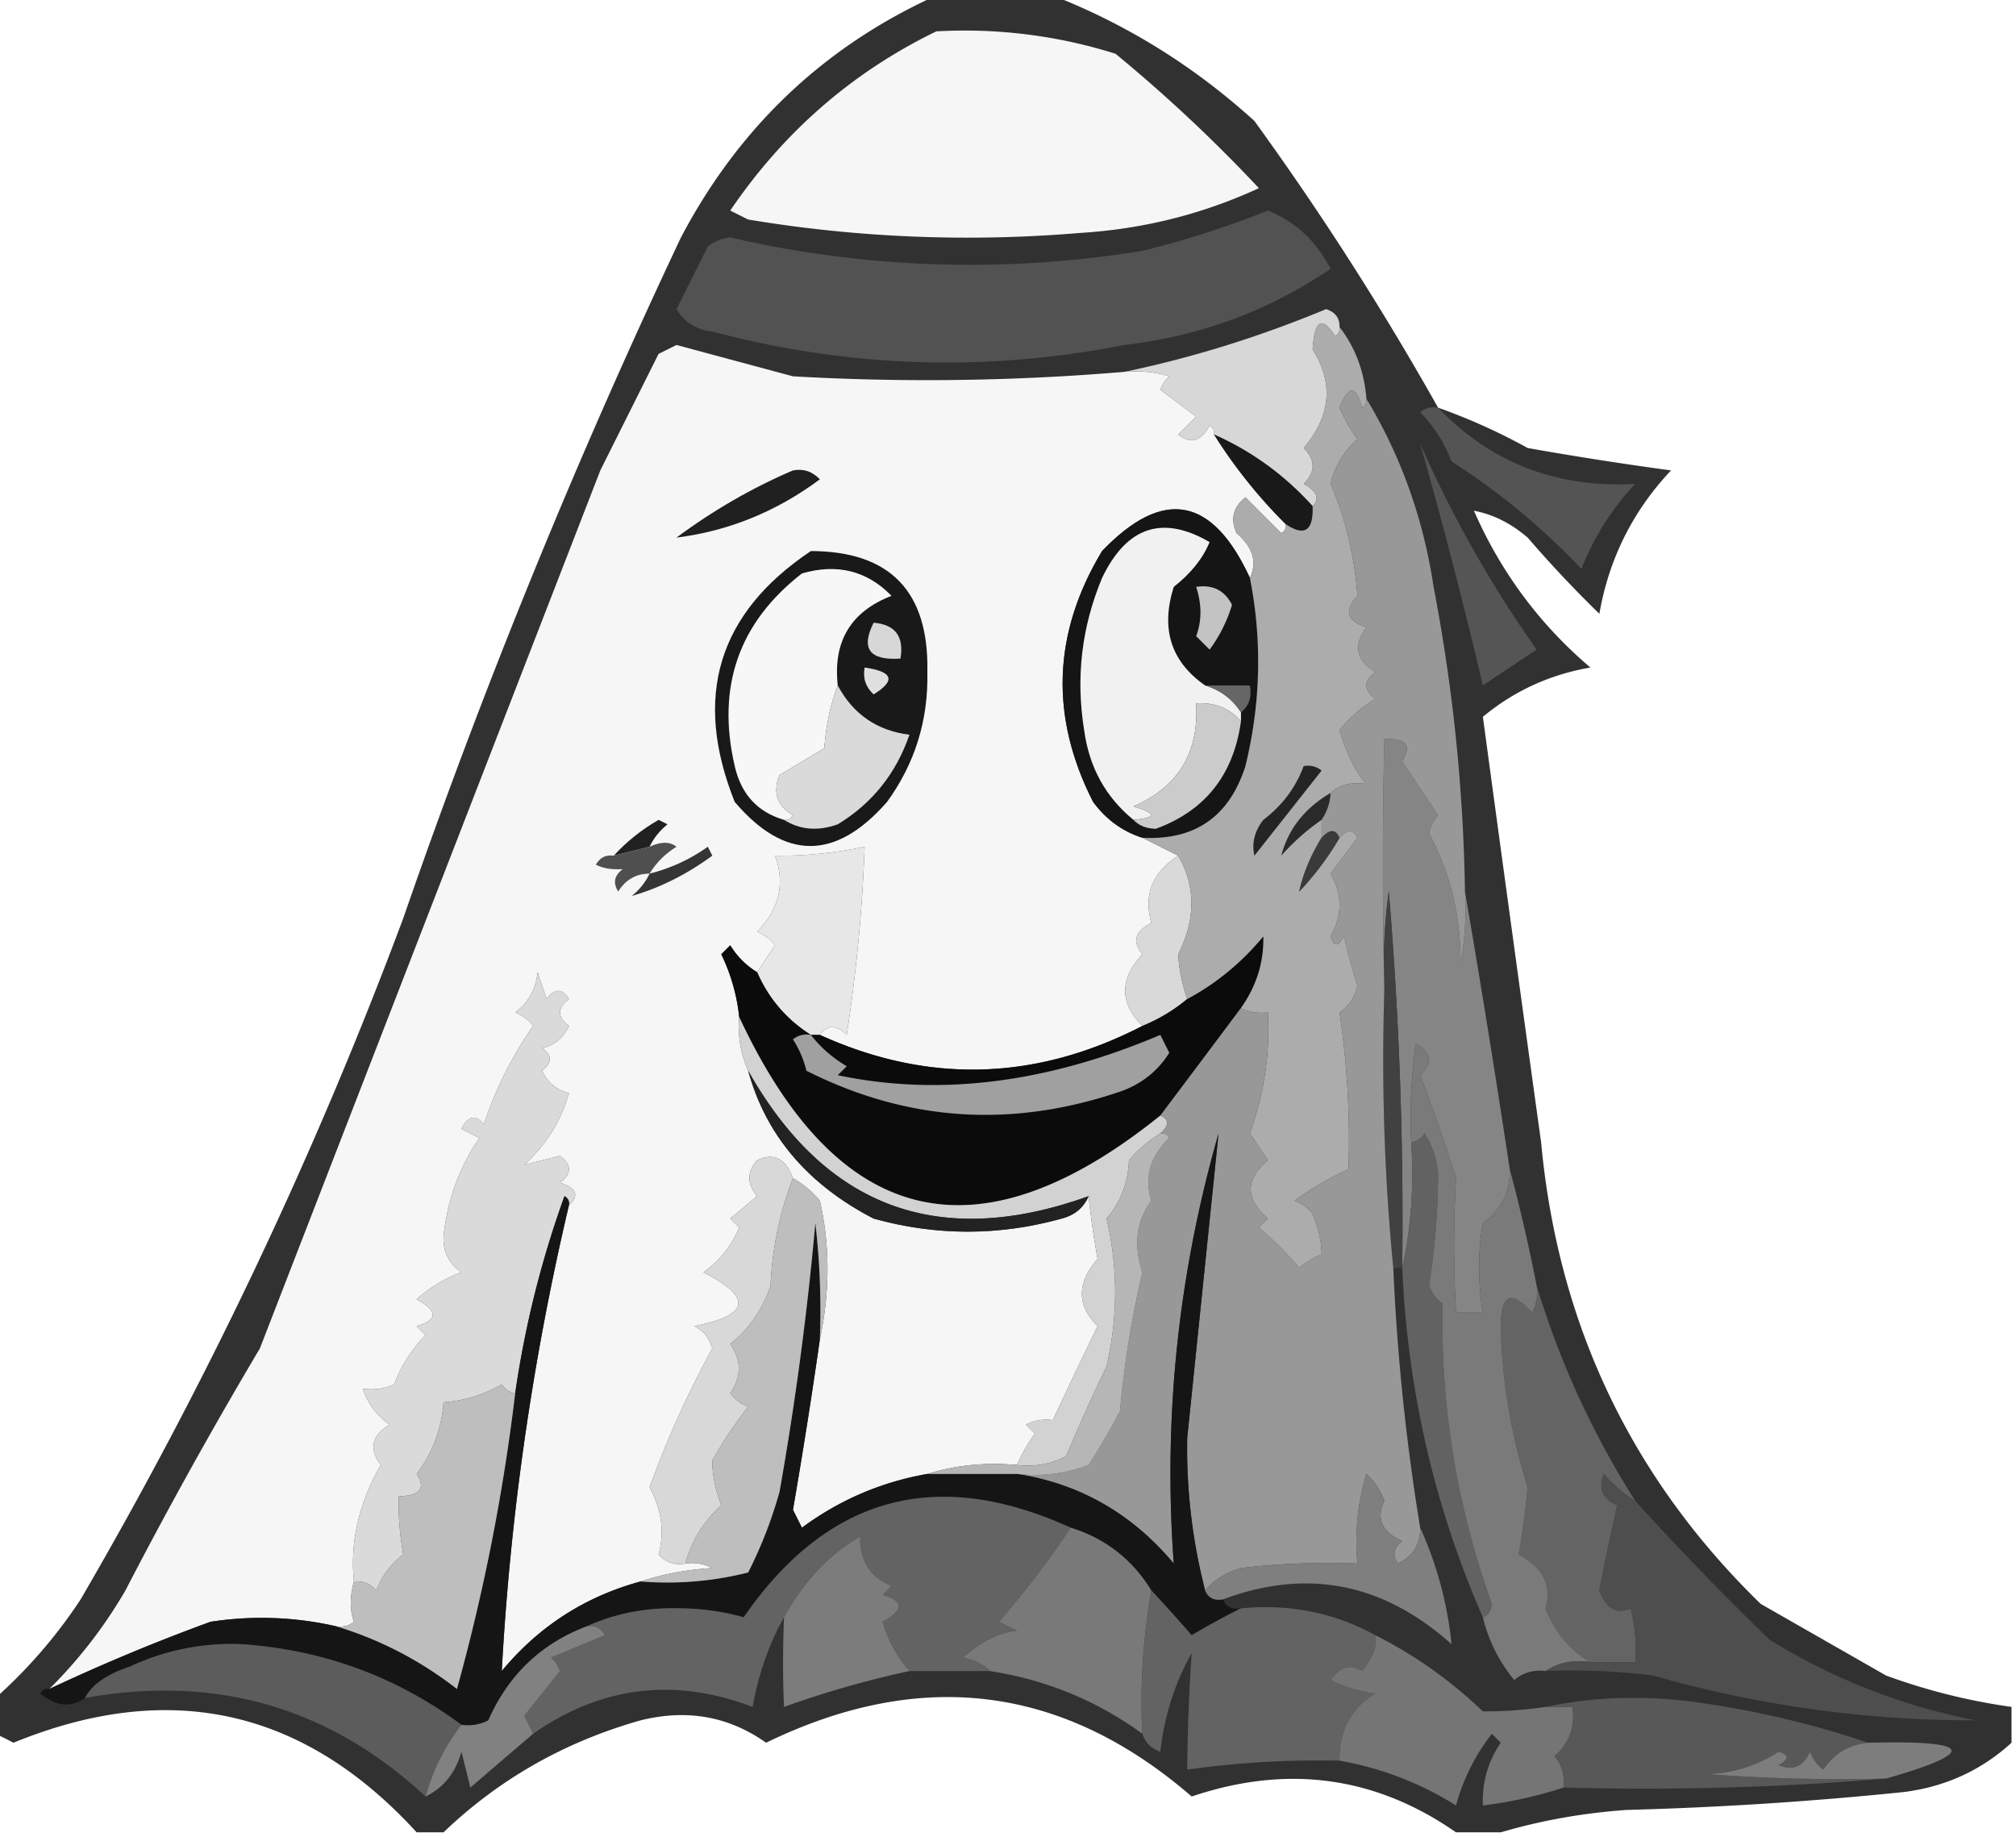 <svg xmlns="http://www.w3.org/2000/svg" style="shape-rendering:geometricPrecision;text-rendering:geometricPrecision;image-rendering:optimizeQuality;fill-rule:evenodd;clip-rule:evenodd" viewBox="0 0 225 205"><path fill="#0a0a0a" d="M104.5-.5h13c8.282 3.234 15.782 7.9 22.5 14a330.952 330.952 0 0 1 20.5 32 66.74 66.74 0 0 1 10 4.5 390.057 390.057 0 0 0 16 2.5c-4.259 4.518-6.925 9.851-8 16a132.38 132.38 0 0 1-8-8.5c-1.869-1.602-3.869-2.602-6-3 3.006 6.856 7.339 12.69 13 17.5-4.522.781-8.522 2.615-12 5.5 2.131 15.789 4.297 31.622 6.5 47.5 1.884 20.263 10.05 37.43 24.5 51.5l14 8a67.885 67.885 0 0 0 14 3.5v4c-3.363 3.072-7.363 4.906-12 5.5a408.885 408.885 0 0 1-31 2c-4.889.354-9.556 1.187-14 2.5h-5c-9.001-6.264-18.834-7.598-29.5-4-14.344-12.412-30.177-14.412-47.5-6-4.16-2.949-8.826-3.782-14-2.5-8.47 2.395-15.804 6.562-22 12.5h-3c-12.593-13.787-27.593-17.12-45-10a44.144 44.144 0 0 0-2-1v-4a55.67 55.67 0 0 0 9.5-11 495.323 495.323 0 0 0 36-76 759.518 759.518 0 0 1 31-76c6.49-12.327 15.99-21.327 28.5-27Z" style="opacity:.838"/><path fill="#f6f6f6" d="M104.5 3.5a55.965 55.965 0 0 1 20 2.5 169.454 169.454 0 0 1 16 15c-6.303 2.91-12.97 4.576-20 5a149.235 149.235 0 0 1-37-1.5l-2-1c5.972-8.789 13.64-15.456 23-20Z" style="opacity:1"/><path fill="#525252" d="M141.5 23.5c3.053 1.213 5.387 3.38 7 6.5-6.912 4.695-14.579 7.528-23 8.5-15.462 3.041-30.795 2.541-46-1.5-1.786-.196-3.12-1.03-4-2.5l3.5-7a4.938 4.938 0 0 1 2.5-1c15.193 3.494 30.527 3.994 46 1.5a106.328 106.328 0 0 0 14-4.5Z" style="opacity:1"/><path fill="#f6f6f6" d="M125.5 41.5c1.699-.16 3.366.007 5 .5a3.647 3.647 0 0 0-1 1.5l4 3-2 2c1.368 1.094 2.535.76 3.5-1 .399.228.565.562.5 1a56.716 56.716 0 0 0 8 10c.065.438-.101.772-.5 1l-4-4c-1.365 1.093-1.699 2.426-1 4 1.834 1.57 2.334 3.237 1.5 5-4.195-9.096-9.695-10.096-16.5-3-5.516 9.155-5.849 18.488-1 28 1.451 1.964 3.284 3.297 5.5 4l4 2c-2.89 1.85-3.89 4.35-3 7.5-1.835.928-2.168 2.094-1 3.5-2.566 2.763-2.566 5.43 0 8-11.909 6.147-23.909 6.481-36 1 .813-1.153 1.813-1.153 3 0a181.478 181.478 0 0 0 2-21 44.834 44.834 0 0 1-10 1c1.14 3.114.474 5.947-2 8.5a4.458 4.458 0 0 1 2 1.5 187.991 187.991 0 0 0-2 3c-1.212-.73-2.212-1.73-3-3l-1 1a21.032 21.032 0 0 1 2 7c-.175 2.121.159 4.121 1 6 1.975 7.193 6.641 12.693 14 16.5 6.991 1.946 13.991 1.946 21 0 1.442-.377 2.442-1.21 3-2.5a92.741 92.741 0 0 0 1 7c-2.335 2.697-2.335 5.197 0 7.5a731.766 731.766 0 0 0-5 10.5 4.934 4.934 0 0 0-3 .5l1 1a18.473 18.473 0 0 0-2 3.5c-3.542-.313-6.875.021-10 1-5.129.897-9.796 2.897-14 6l-1-2a655.746 655.746 0 0 0 3-19c1.137-5.357 1.137-10.524 0-15.5a10.526 10.526 0 0 0-3-2.5c-.822-2.228-2.155-2.895-4-2-1.145 1.276-1.145 2.609 0 4l-3 2.5 1 1c-.864 2.071-2.197 3.738-4 5 5.518 2.796 5.184 4.796-1 6 1.016.519 1.682 1.353 2 2.5a108.414 108.414 0 0 0-7 15.5c1.358 2.498 1.691 4.998 1 7.5.825.886 1.825 1.219 3 1a4.934 4.934 0 0 1 3 .5c-2.865.183-5.531.683-8 1.5-6.215 1.692-11.382 5.025-15.5 10a296.33 296.33 0 0 1 7.5-52c1.192-1.066.859-1.899-1-2.5 1.333-1 1.333-2 0-3l-4 1c2.418-2.164 4.085-4.831 5-8-1.41-.368-2.41-1.201-3-2.5 1.14-.925 1.14-1.759 0-2.5 1.41-.368 2.41-1.201 3-2.5-1.333-1-1.333-2 0-3-.774-1.211-1.607-1.211-2.5 0l-1-3c-.2 1.902-1.032 3.402-2.5 4.5a4.458 4.458 0 0 1 2 1.5 42.49 42.49 0 0 0-5.5 11c-.914-1.154-1.747-.987-2.5.5l2 1c-2.242 3.28-3.575 6.947-4 11-.06 1.711.606 3.044 2 4a15.457 15.457 0 0 0-5 3c2.391 1.309 2.391 2.309 0 3l1 1a15.83 15.83 0 0 0-3.5 5.5c-1.008.482-2.175.648-3.5.5.561 1.676 1.561 3.009 3 4-2.025 1.194-2.359 2.694-1 4.5-2.442 4.239-3.442 8.572-3 13-.466 1.701-.466 3.201 0 4.5a2.429 2.429 0 0 1-2 .5 37.297 37.297 0 0 0-14-.5 217.888 217.888 0 0 0-18 7.5 52.573 52.573 0 0 0 8.5-11 530.333 530.333 0 0 1 15-27c12.66-32.657 25.327-65.323 38-98l6.5-13 2-1c4.342 1.174 8.676 2.34 13 3.5 12.352.704 24.685.537 37-.5Z" style="opacity:1"/><path fill="#d7d7d7" d="M149.5 36.5c.065.438-.101.772-.5 1-1.465-2.286-2.299-1.786-2.5 1.5 2.367 3.75 2.034 7.416-1 11 1.333 1.333 1.333 2.667 0 4 1.499.838 1.832 1.672 1 2.5-3.125-3.465-6.792-6.132-11-8 .065-.438-.101-.772-.5-1-.965 1.76-2.132 2.094-3.5 1l2-2-4-3a3.647 3.647 0 0 1 1-1.5 12.935 12.935 0 0 0-5-.5c7.59-1.583 15.09-3.916 22.5-7 1.03.336 1.53 1.003 1.5 2Z" style="opacity:1"/><path fill="#191919" d="M135.5 48.5c4.208 1.868 7.875 4.535 11 8 .098 2.748-.902 3.414-3 2a56.716 56.716 0 0 1-8-10Z" style="opacity:1"/><path fill="#202020" d="M88.5 52.5c1.175-.219 2.175.114 3 1-4.858 3.604-10.192 5.771-16 6.5 4.102-3.046 8.435-5.546 13-7.5Z" style="opacity:1"/><path fill="#545454" d="M160.5 45.5c5.901 6.158 13.234 8.991 22 8.5a29.508 29.508 0 0 0-6 9.5 76.911 76.911 0 0 0-14.5-12 15.83 15.83 0 0 0-3.5-5.5 2.427 2.427 0 0 1 2-.5Z" style="opacity:1"/><path fill="#151515" d="M139.5 64.5c1.378 6.988 1.211 13.988-.5 21-1.804 5.644-5.638 8.311-11.5 8-2.216-.703-4.049-2.036-5.5-4-4.849-9.512-4.516-18.845 1-28 6.805-7.096 12.305-6.096 16.5 3Z" style="opacity:1"/><path fill="#f1f1f1" d="M134.5 76.5c1.719.522 3.052 1.522 4 3v1c-1.279-1.468-2.946-2.135-5-2 .328 5.496-2.006 9.33-7 11.5 2.597.78 2.597 1.28 0 1.5-3.107-2.54-4.94-5.873-5.5-10-.952-5.862-.285-11.528 2-17 2.745-5.727 6.745-7.06 12-4-.746 1.82-2.079 3.487-4 5-1.481 4.681-.314 8.348 3.5 11Z" style="opacity:1"/><path fill="#555" d="M158.5 49.5a131.017 131.017 0 0 0 13 23l-6 4a622.485 622.485 0 0 0-7-27Z" style="opacity:1"/><path fill="#c3c3c3" d="M133.5 65.5c1.846-.278 3.18.389 4 2a16.08 16.08 0 0 1-2.5 5l-1.5-1.5c.638-1.707.638-3.54 0-5.5Z" style="opacity:1"/><path fill="#666" d="M134.5 76.5h5c.237 1.291-.096 2.291-1 3-.948-1.478-2.281-2.478-4-3Z" style="opacity:1"/><path fill="#191919" d="M90.5 61.5c8.852.02 13.185 4.52 13 13.5.117 5.371-1.383 10.204-4.5 14.5-5.748 6.56-11.414 6.56-17 0-4.697-11.735-1.864-21.069 8.5-28Z" style="opacity:1"/><path fill="#dfdfdf" d="M96.5 74.5c3.174.452 3.507 1.452 1 3-.886-.825-1.219-1.825-1-3Z" style="opacity:1"/><path fill="#d7d7d7" d="M97.5 69.5c2.412.194 3.412 1.527 3 4-3.454.233-4.454-1.1-3-4Z" style="opacity:1"/><path fill="#f7f7f7" d="M93.5 76.5c-.814 2.131-1.314 4.464-1.5 7l-5 3c-.783 1.933-.283 3.433 1.5 4.5-.228.399-.562.565-1 .5-2.952-.859-4.785-2.859-5.5-6-2.051-8.85.449-16.016 7.5-21.5 3.93-1.138 7.264-.305 10 2.5-4.547 1.756-6.547 5.09-6 10Z" style="opacity:1"/><path fill="#dadada" d="M93.5 76.5c1.712 3.21 4.379 5.044 8 5.5-1.488 4.325-4.154 7.659-8 10-2.212.79-4.212.623-6-.5.438.065.772-.101 1-.5-1.783-1.067-2.283-2.567-1.5-4.5l5-3c.186-2.536.686-4.869 1.5-7Z" style="opacity:1"/><path fill="#cbcbcb" d="M138.5 80.5c-.827 5.98-3.993 9.98-9.5 12-1.07-.028-1.903-.361-2.5-1 2.597-.22 2.597-.72 0-1.5 4.994-2.17 7.328-6.004 7-11.5 2.054-.135 3.721.532 5 2Z" style="opacity:1"/><path fill="#2a2a2a" d="M148.5 88.5a5.727 5.727 0 0 1-1 3 25.136 25.136 0 0 0-4.5 4c.772-2.964 2.605-5.298 5.5-7Z" style="opacity:1"/><path fill="#212121" d="m72.5 94.5-4 1c1.414-1.554 3.08-2.888 5-4l1 .5c-.88.708-1.547 1.542-2 2.5Z" style="opacity:1"/><path fill="#4f4f4f" d="M72.5 97.5c-1.517.01-2.684.677-3.5 2-.617-.95-.45-1.782.5-2.5-1.238.077-2.238-.09-3-.5.457-.797 1.124-1.13 2-1l4-1c1.267-.587 2.267-.587 3 0-1.27.788-2.27 1.788-3 3Z" style="opacity:1"/><path fill="#353535" d="M72.5 97.5a19.215 19.215 0 0 0 6.5-3l.5 1c-2.868 2.1-5.868 3.6-9 4.5.88-.708 1.547-1.542 2-2.5Z" style="opacity:1"/><path fill="#e7e7e7" d="M91.5 115.5h-1c-2.713-1.714-4.713-4.047-6-7 .64-.982 1.308-1.982 2-3a4.458 4.458 0 0 0-2-1.5c2.474-2.553 3.14-5.386 2-8.5 3.38.04 6.714-.293 10-1a181.478 181.478 0 0 1-2 21c-1.187-1.153-2.187-1.153-3 0Z" style="opacity:1"/><path fill="#d9d9d9" d="M131.5 95.5c1.96 3.422 1.96 7.089 0 11 .079 1.628.412 3.295 1 5a18.924 18.924 0 0 1-5 3c-2.566-2.57-2.566-5.237 0-8-1.168-1.406-.835-2.572 1-3.5-.89-3.15.11-5.65 3-7.5Z" style="opacity:1"/><path fill="#0b0b0b" d="M138.5 112.5a3605.722 3605.722 0 0 1-9 12c-20.297 16.333-35.964 12.666-47-11a21.032 21.032 0 0 0-2-7l1-1c.788 1.27 1.788 2.27 3 3 1.287 2.953 3.287 5.286 6 7h1c12.091 5.481 24.091 5.147 36-1a18.924 18.924 0 0 0 5-3c3.25-1.743 6.084-4.077 8.5-7 .067 2.887-.767 5.554-2.5 8Z" style="opacity:1"/><path fill="#858585" d="M163.5 99.5a1518.57 1518.57 0 0 1 5 31c.059 2.549-.941 4.549-3 6-.564 3.281-.564 6.615 0 10h-3a131.683 131.683 0 0 1 0-15 198.656 198.656 0 0 0-4-11.5c1.423-1.412 1.256-2.579-.5-3.5a60.931 60.931 0 0 0-.5 11c.319 4.863-.014 9.53-1 14a441.968 441.968 0 0 0-1.5-42 60.931 60.931 0 0 0-.5 11 628.282 628.282 0 0 1 0-28c2.442-.146 3.109.687 2 2.5l4 6a3.944 3.944 0 0 0-1 2c2.393 4.496 3.56 9.329 3.5 14.5.497-2.646.664-5.313.5-8Z" style="opacity:1"/><path fill="#acacac" d="M149.5 36.5c1.767 2.292 2.767 4.958 3 8 .065.438-.101.772-.5 1-.669-2.528-1.502-2.528-2.5 0a18.083 18.083 0 0 0 2 3.5c-1.504 1.337-2.504 3.004-3 5 1.683 3.892 2.683 8.059 3 12.5-1.522 1.656-1.189 2.823 1 3.5-1.491 2.022-1.158 3.688 1 5-1.333 1-1.333 2 0 3a14.833 14.833 0 0 0-4 3.5c.841 2.728 1.841 4.728 3 6-1.599-.268-2.932.066-4 1-2.895 1.702-4.728 4.036-5.5 7a25.136 25.136 0 0 1 4.5-4v2c-1.216 1.98-2.049 3.98-2.5 6a32.318 32.318 0 0 0 4.5-6c.863-.963 1.53-.963 2 0l-3 4c1.333 2.333 1.333 4.667 0 7 .346 1.196.846 1.196 1.5 0a66.87 66.87 0 0 0 1.5 5.5c-.259 1.261-.926 2.261-2 3a95.945 95.945 0 0 1 1 17.5 33.242 33.242 0 0 0-6 3.5 4.457 4.457 0 0 1 2 1.5c.665 1.601.999 3.101 1 4.5a9.454 9.454 0 0 0-2.5 1.5 39.027 39.027 0 0 0-4.5-4.5l1-1c-2.544-2.222-2.544-4.389 0-6.5l-2-3c1.6-4.508 2.267-9.008 2-13.5-1.269.109-2.269-.058-3-.5 1.733-2.446 2.567-5.113 2.5-8-2.416 2.923-5.25 5.257-8.5 7-.588-1.705-.921-3.372-1-5 1.96-3.911 1.96-7.578 0-11l-4-2c5.862.311 9.696-2.356 11.5-8 1.711-7.012 1.878-14.012.5-21 .834-1.763.334-3.43-1.5-5-.699-1.574-.365-2.907 1-4l4 4c.399-.228.565-.562.5-1 2.098 1.414 3.098.748 3-2 .832-.828.499-1.662-1-2.5 1.333-1.333 1.333-2.667 0-4 3.034-3.584 3.367-7.25 1-11 .201-3.286 1.035-3.786 2.5-1.5.399-.228.565-.562.5-1Z" style="opacity:1"/><path fill="#3a3a3a" d="M149.5 93.5a32.318 32.318 0 0 1-4.5 6c.451-2.02 1.284-4.02 2.5-6 .896-1.006 1.562-1.006 2 0Z" style="opacity:1"/><path fill="#242424" d="M145.5 85.5a2.427 2.427 0 0 1 2 .5l-7.5 9.5c-.315-1.408.018-2.741 1-4 2.102-1.595 3.602-3.595 4.5-6Z" style="opacity:1"/><path fill="#414141" d="M156.5 141.5h-1c-.994-10.153-1.328-20.486-1-31a60.931 60.931 0 0 1 .5-11 441.968 441.968 0 0 1 1.5 42Z" style="opacity:1"/><path fill="#a0a0a0" d="M90.5 115.5c1.074 1.385 2.407 2.551 4 3.5l-1 1c11.344 2.382 23.344.882 36-4.5l1 2c-1.385 2.205-3.385 3.705-6 4.5-11.922 3.922-23.422 3.089-34.5-2.5a11.357 11.357 0 0 0-1.5-3.5 2.429 2.429 0 0 1 2-.5Z" style="opacity:1"/><path fill="#d2d2d2" d="M82.5 113.5c11.036 23.666 26.703 27.333 47 11 1.006.438 1.006 1.104 0 2a14.698 14.698 0 0 0-3.5 3c-.093 2.507-.926 4.674-2.5 6.5 1.28 5.467 1.28 10.967 0 16.5a206.397 206.397 0 0 0-4.5 10c-1.699.906-3.533 1.239-5.5 1a18.473 18.473 0 0 1 2-3.5l-1-1a4.934 4.934 0 0 1 3-.5 731.766 731.766 0 0 1 5-10.5c-2.335-2.303-2.335-4.803 0-7.5a92.741 92.741 0 0 1-1-7c-16.682 5.984-29.349 1.318-38-14-.841-1.879-1.175-3.879-1-6Z" style="opacity:1"/><path fill="#222" d="M83.5 119.5c8.651 15.318 21.318 19.984 38 14-.558 1.29-1.558 2.123-3 2.5-7.009 1.946-14.009 1.946-21 0-7.359-3.807-12.025-9.307-14-16.5Z" style="opacity:1"/><path fill="#989898" d="M152.5 44.5c3.86 6.396 6.36 13.396 7.5 21a195.682 195.682 0 0 1 3.5 34 32.462 32.462 0 0 1-.5 8c.06-5.171-1.107-10.004-3.5-14.5a3.944 3.944 0 0 1 1-2l-4-6c1.109-1.813.442-2.646-2-2.5a628.282 628.282 0 0 0 0 28c-.328 10.514.006 20.847 1 31a245.154 245.154 0 0 0 3 29c.039 1.859-.794 3.192-2.5 4-.617-.949-.451-1.782.5-2.5-2.276-1.03-2.943-2.53-2-4.5a7.293 7.293 0 0 0-2-3 25.879 25.879 0 0 0-1 10 84.902 84.902 0 0 0-13 .5c-1.633.48-2.966 1.313-4 2.5a63.655 63.655 0 0 1-2-17c1.172-11.367 2.338-22.7 3.5-34-4.515 15.741-6.181 31.741-5 48-4.669-5.579-10.502-8.912-17.5-10 2.747.313 5.414-.02 8-1a76.716 76.716 0 0 0 3.5-6c.467-5.24 1.3-10.407 2.5-15.5-1.011-3.041-.678-5.708 1-8-.807-2.6-.14-4.934 2-7-.228-.399-.562-.565-1-.5 1.006-.896 1.006-1.562 0-2 3.031-4.024 6.031-8.024 9-12 .731.442 1.731.609 3 .5.267 4.492-.4 8.992-2 13.5l2 3c-2.544 2.111-2.544 4.278 0 6.5l-1 1a39.027 39.027 0 0 1 4.5 4.5 9.454 9.454 0 0 1 2.5-1.5c-.001-1.399-.335-2.899-1-4.5a4.457 4.457 0 0 0-2-1.5 33.242 33.242 0 0 1 6-3.5 95.945 95.945 0 0 0-1-17.5c1.074-.739 1.741-1.739 2-3a66.87 66.87 0 0 1-1.5-5.5c-.654 1.196-1.154 1.196-1.5 0 1.333-2.333 1.333-4.667 0-7l3-4c-.47-.963-1.137-.963-2 0-.438-1.006-1.104-1.006-2 0v-2a5.727 5.727 0 0 0 1-3c1.068-.934 2.401-1.268 4-1-1.159-1.272-2.159-3.272-3-6a14.833 14.833 0 0 1 4-3.5c-1.333-1-1.333-2 0-3-2.158-1.312-2.491-2.978-1-5-2.189-.677-2.522-1.844-1-3.5-.317-4.441-1.317-8.608-3-12.5.496-1.996 1.496-3.663 3-5a18.083 18.083 0 0 1-2-3.5c.998-2.528 1.831-2.528 2.5 0 .399-.228.565-.562.5-1Z" style="opacity:1"/><path fill="#dadada" d="M63.5 134.5c.065-.438-.101-.772-.5-1a111.7 111.7 0 0 0-5.5 22c-.617-.111-1.117-.444-1.5-1a14.827 14.827 0 0 1-6.5 2c-.213 2.975-1.213 5.642-3 8 1.05 1.602.383 2.435-2 2.5-.054 2.059.113 4.226.5 6.5a8.908 8.908 0 0 0-3 4c-.67-.752-1.504-1.086-2.5-1-.442-4.428.558-8.761 3-13-1.359-1.806-1.025-3.306 1-4.5-1.439-.991-2.439-2.324-3-4 1.325.148 2.492-.018 3.5-.5a15.83 15.83 0 0 1 3.5-5.5l-1-1c2.391-.691 2.391-1.691 0-3a15.457 15.457 0 0 1 5-3c-1.394-.956-2.06-2.289-2-4 .425-4.053 1.758-7.72 4-11l-2-1c.753-1.487 1.586-1.654 2.5-.5a42.49 42.49 0 0 1 5.5-11 4.458 4.458 0 0 0-2-1.5c1.468-1.098 2.3-2.598 2.5-4.5l1 3c.893-1.211 1.726-1.211 2.5 0-1.333 1-1.333 2 0 3-.59 1.299-1.59 2.132-3 2.5 1.14.741 1.14 1.575 0 2.5.59 1.299 1.59 2.132 3 2.5-.915 3.169-2.582 5.836-5 8l4-1c1.333 1 1.333 2 0 3 1.859.601 2.192 1.434 1 2.5Z" style="opacity:1"/><path fill="#626262" d="M165.5 180.5c-5.402-12.327-8.402-25.327-9-39 .986-4.47 1.319-9.137 1-14 .617-.111 1.117-.444 1.5-1a9.62 9.62 0 0 1 1.5 4.5 83.841 83.841 0 0 1-1 12.5 4.457 4.457 0 0 0 1.5 2c-.23 11.514 1.603 22.68 5.5 33.5-.07.765-.403 1.265-1 1.5Z" style="opacity:1"/><path fill="#d8d8d8" d="M88.5 131.5a37.625 37.625 0 0 0-2.5 12c-.897 2.64-2.397 4.807-4.5 6.5 1.267 1.796 1.267 3.629 0 5.5a4.458 4.458 0 0 0 2 1.5 47.225 47.225 0 0 0-4 6c-.007 1.583.326 3.249 1 5-2.003 1.819-3.336 3.985-4 6.5-1.175.219-2.175-.114-3-1 .691-2.502.358-5.002-1-7.5a108.414 108.414 0 0 1 7-15.5c-.318-1.147-.984-1.981-2-2.5 6.184-1.204 6.518-3.204 1-6 1.803-1.262 3.136-2.929 4-5l-1-1 3-2.5c-1.145-1.391-1.145-2.724 0-4 1.845-.895 3.178-.228 4 2Z" style="opacity:1"/><path fill="#151515" d="M134.5 177.5c.342.838 1.008 1.172 2 1 .342.838 1.008 1.172 2 1a86.818 86.818 0 0 0-5.5 3 208.311 208.311 0 0 0-4.5-5c-2.137-3.473-5.137-5.806-9-7-15.001-6.84-27.168-3.506-36.5 10a26.715 26.715 0 0 0-7-1c-3.782-.121-7.282.546-10.5 2-5.093 1.925-8.76 5.425-11 10.5a4.934 4.934 0 0 1-3 .5c-7.242-5.364-15.408-8.364-24.5-9a26.676 26.676 0 0 0-12.5 2.5c-2.609.864-4.275 2.03-5 3.5-1.59 1.121-3.256.954-5-.5.228-.399.562-.565 1-.5a217.888 217.888 0 0 1 18-7.5c4.72-.717 9.386-.55 14 .5 4.884 1.47 9.384 3.804 13.5 7 3-10.837 5.167-21.837 6.5-33a111.7 111.7 0 0 1 5.5-22c.399.228.565.562.5 1a296.33 296.33 0 0 0-7.5 52c4.118-4.975 9.285-8.308 15.5-10a36.877 36.877 0 0 0 12-1 49.159 49.159 0 0 0 3.5-9 352.002 352.002 0 0 0 4-30 84.94 84.94 0 0 1 .5 13 655.746 655.746 0 0 1-3 19l1 2c4.204-3.103 8.871-5.103 14-6h10c6.998 1.088 12.831 4.421 17.5 10-1.181-16.259.485-32.259 5-48-1.162 11.3-2.328 22.633-3.5 34a63.655 63.655 0 0 0 2 17Z" style="opacity:1"/><path fill="#646464" d="M171.5 143.5a97.563 97.563 0 0 0 11 24 14.698 14.698 0 0 1-3.5-3c-.658 1.608-.158 2.775 1.5 3.5a341.749 341.749 0 0 0-2 9.5c.777 2.039 1.943 2.705 3.5 2 .495 1.973.662 3.973.5 6h-5c-2.324-1.359-3.99-3.359-5-6 .71-2.586-.29-4.586-3-6 .427-2.514.761-5.014 1-7.5a64.898 64.898 0 0 1-3-17.5c-.09-4.039 1.077-4.706 3.5-2a4.934 4.934 0 0 0 .5-3Z" style="opacity:1"/><path fill="#b6b6b6" d="M129.5 126.5c.438-.065.772.101 1 .5-2.14 2.066-2.807 4.4-2 7-1.678 2.292-2.011 4.959-1 8a110.127 110.127 0 0 0-2.5 15.5 76.716 76.716 0 0 1-3.5 6 16.873 16.873 0 0 1-8 1h-10c3.125-.979 6.458-1.313 10-1 1.967.239 3.801-.094 5.5-1a206.397 206.397 0 0 1 4.5-10c1.28-5.533 1.28-11.033 0-16.5 1.574-1.826 2.407-3.993 2.5-6.5a14.698 14.698 0 0 1 3.5-3Z" style="opacity:1"/><path fill="#bebebe" d="M88.5 131.5a10.526 10.526 0 0 1 3 2.5c1.137 4.976 1.137 10.143 0 15.5a84.94 84.94 0 0 0-.5-13 352.002 352.002 0 0 1-4 30 49.159 49.159 0 0 1-3.5 9 36.877 36.877 0 0 1-12 1c2.469-.817 5.135-1.317 8-1.5a4.934 4.934 0 0 0-3-.5c.664-2.515 1.997-4.681 4-6.5-.674-1.751-1.007-3.417-1-5a47.225 47.225 0 0 1 4-6 4.458 4.458 0 0 1-2-1.5c1.267-1.871 1.267-3.704 0-5.5 2.103-1.693 3.603-3.86 4.5-6.5a37.625 37.625 0 0 1 2.5-12Z" style="opacity:1"/><path fill="#7a7a7a" d="M168.5 130.5a188.414 188.414 0 0 1 3 13 4.934 4.934 0 0 1-.5 3c-2.423-2.706-3.59-2.039-3.5 2a64.898 64.898 0 0 0 3 17.5 104.512 104.512 0 0 1-1 7.5c2.71 1.414 3.71 3.414 3 6 1.01 2.641 2.676 4.641 5 6-1.915-.284-3.581.049-5 1-1.322-.17-2.489.163-3.5 1a17.341 17.341 0 0 1-3.5-7c.597-.235.93-.735 1-1.5-3.897-10.82-5.73-21.986-5.5-33.5a4.457 4.457 0 0 1-1.5-2c.65-4.198.983-8.364 1-12.5a9.62 9.62 0 0 0-1.5-4.5c-.383.556-.883.889-1.5 1a60.931 60.931 0 0 1 .5-11c1.756.921 1.923 2.088.5 3.5a198.656 198.656 0 0 1 4 11.5 131.683 131.683 0 0 0 0 15h3c-.564-3.385-.564-6.719 0-10 2.059-1.451 3.059-3.451 3-6Z" style="opacity:1"/><path fill="#4e4e4e" d="M182.5 167.5a326.819 326.819 0 0 0 15 15.5c7.149 4.411 14.816 7.411 23 9a129.67 129.67 0 0 1-36-5 72.367 72.367 0 0 0-12-.5c1.419-.951 3.085-1.284 5-1h5a18.453 18.453 0 0 0-.5-6c-1.557.705-2.723.039-3.5-2a341.749 341.749 0 0 1 2-9.5c-1.658-.725-2.158-1.892-1.5-3.5a14.698 14.698 0 0 0 3.5 3Z" style="opacity:1"/><path fill="#bebebe" d="M57.5 155.5a222.165 222.165 0 0 1-6.5 33c-4.116-3.196-8.616-5.53-13.5-7a2.429 2.429 0 0 0 2-.5c-.466-1.299-.466-2.799 0-4.5.996-.086 1.83.248 2.5 1a8.908 8.908 0 0 1 3-4c-.387-2.274-.554-4.441-.5-6.5 2.383-.065 3.05-.898 2-2.5 1.787-2.358 2.787-5.025 3-8a14.827 14.827 0 0 0 6.5-2c.383.556.883.889 1.5 1Z" style="opacity:1"/><path fill="#7f7f7f" d="M158.5 170.5a41.278 41.278 0 0 1 3.5 13c-7.627-6.836-16.127-8.503-25.5-5-.992.172-1.658-.162-2-1 1.034-1.187 2.367-2.02 4-2.5a84.902 84.902 0 0 1 13-.5 25.879 25.879 0 0 1 1-10 7.293 7.293 0 0 1 2 3c-.943 1.97-.276 3.47 2 4.5-.951.718-1.117 1.551-.5 2.5 1.706-.808 2.539-2.141 2.5-4Z" style="opacity:1"/><path fill="#636363" d="M119.5 170.5c-2.356 3.551-5.023 7.051-8 10.5l2 1c-2.016.197-4.016 1.197-6 3 1.237.232 2.237.732 3 1.5h-9c-1.369-1.568-2.37-3.401-3-5.5 2.391-1.309 2.391-2.309 0-3l1-1c-2.387-.976-3.554-2.809-3.5-5.5-3.417 1.928-6.25 4.928-8.5 9-1.661 2.945-2.828 6.279-3.5 10-8.72-3.316-16.887-2.316-24.5 3a44.043 44.043 0 0 0-1-2l4-5a3.646 3.646 0 0 0-1-1.5l6-2.5c-.457-.798-1.124-1.131-2-1 3.218-1.454 6.718-2.121 10.5-2 2.424.03 4.757.363 7 1 9.332-13.506 21.499-16.84 36.5-10Z" style="opacity:1"/><path fill="#7c7c7c" d="M101.5 186.5a110.075 110.075 0 0 0-14 4c-.137-3.053-.137-6.386 0-10 2.25-4.072 5.083-7.072 8.5-9-.054 2.691 1.113 4.524 3.5 5.5l-1 1c2.391.691 2.391 1.691 0 3 .63 2.099 1.631 3.932 3 5.5Z" style="opacity:1"/><path fill="#797979" d="M119.5 170.5c3.863 1.194 6.863 3.527 9 7-.951 5.55-1.284 10.884-1 16-5.058-3.689-10.725-6.023-17-7-.763-.768-1.763-1.268-3-1.5 1.984-1.803 3.984-2.803 6-3l-2-1c2.977-3.449 5.644-6.949 8-10.5Z" style="opacity:1"/><path fill="#5c5c5c" d="M51.5 192.5c-1.843 2.353-3.177 5.02-4 8-10.717-9.953-23.383-13.62-38-11 .725-1.47 2.391-2.636 5-3.5a26.676 26.676 0 0 1 12.5-2.5c9.092.636 17.258 3.636 24.5 9Z" style="opacity:1"/><path fill="#636363" d="M128.5 177.5a208.311 208.311 0 0 1 4.5 5 86.818 86.818 0 0 1 5.5-3c5.427-.518 10.427.482 15 3 .228 1.169-.272 2.503-1.5 4-1.243-.836-2.41-.503-3.5 1a14.72 14.72 0 0 0 5 1.5c-2.732 1.654-4.065 4.154-4 7.5-5.703-.125-11.37.208-17 1 .043-4.393.209-8.726.5-13-1.891 3.371-3.058 7.038-3.5 11-1.022-.355-1.689-1.022-2-2-.284-5.116.049-10.45 1-16Z" style="opacity:1"/><path fill="#757575" d="M153.5 182.5c4.38 2.2 8.38 5.033 12 8.5a45.296 45.296 0 0 0 7-.5h3c.322 2.222-.345 4.056-2 5.5.837 1.011 1.17 2.178 1 3.5a46.86 46.86 0 0 1-9 2c-.113-2.549.554-4.882 2-7l-1-1a22.598 22.598 0 0 0-4 8 36.128 36.128 0 0 0-13-5c-.065-3.346 1.268-5.846 4-7.5a14.72 14.72 0 0 1-5-1.5c1.09-1.503 2.257-1.836 3.5-1 1.228-1.497 1.728-2.831 1.5-4Z" style="opacity:1"/><path fill="#818181" d="M65.5 181.5c.876-.131 1.543.202 2 1l-6 2.5c.457.414.79.914 1 1.5l-4 5c.363.683.696 1.35 1 2a2968.346 2968.346 0 0 0-7 6l-1-4c-.65 2.347-1.984 4.014-4 5 .823-2.98 2.157-5.647 4-8a4.934 4.934 0 0 0 3-.5c2.24-5.075 5.907-8.575 11-10.5Z" style="opacity:1"/><path fill="#585858" d="M172.5 190.5c5.485-1.152 11.151-1.318 17-.5 6.589.936 12.922 2.436 19 4.5-2.138.203-3.805 1.203-5 3a4.457 4.457 0 0 1-1.5-2c-.725 1.658-1.892 2.158-3.5 1.5 1.196-.654 1.196-1.154 0-1.5-2.396 1.567-5.063 2.4-8 2.5 6.658.5 13.325.666 20 .5-11.822.995-23.822 1.328-36 1 .17-1.322-.163-2.489-1-3.5 1.655-1.444 2.322-3.278 2-5.5h-3Z" style="opacity:1"/><path fill="#7d7d7d" d="M208.5 194.5c11.693-.298 12.36 1.035 2 4-6.675.166-13.342 0-20-.5 2.937-.1 5.604-.933 8-2.5 1.196.346 1.196.846 0 1.5 1.608.658 2.775.158 3.5-1.5a4.457 4.457 0 0 0 1.5 2c1.195-1.797 2.862-2.797 5-3Z" style="opacity:1"/></svg>